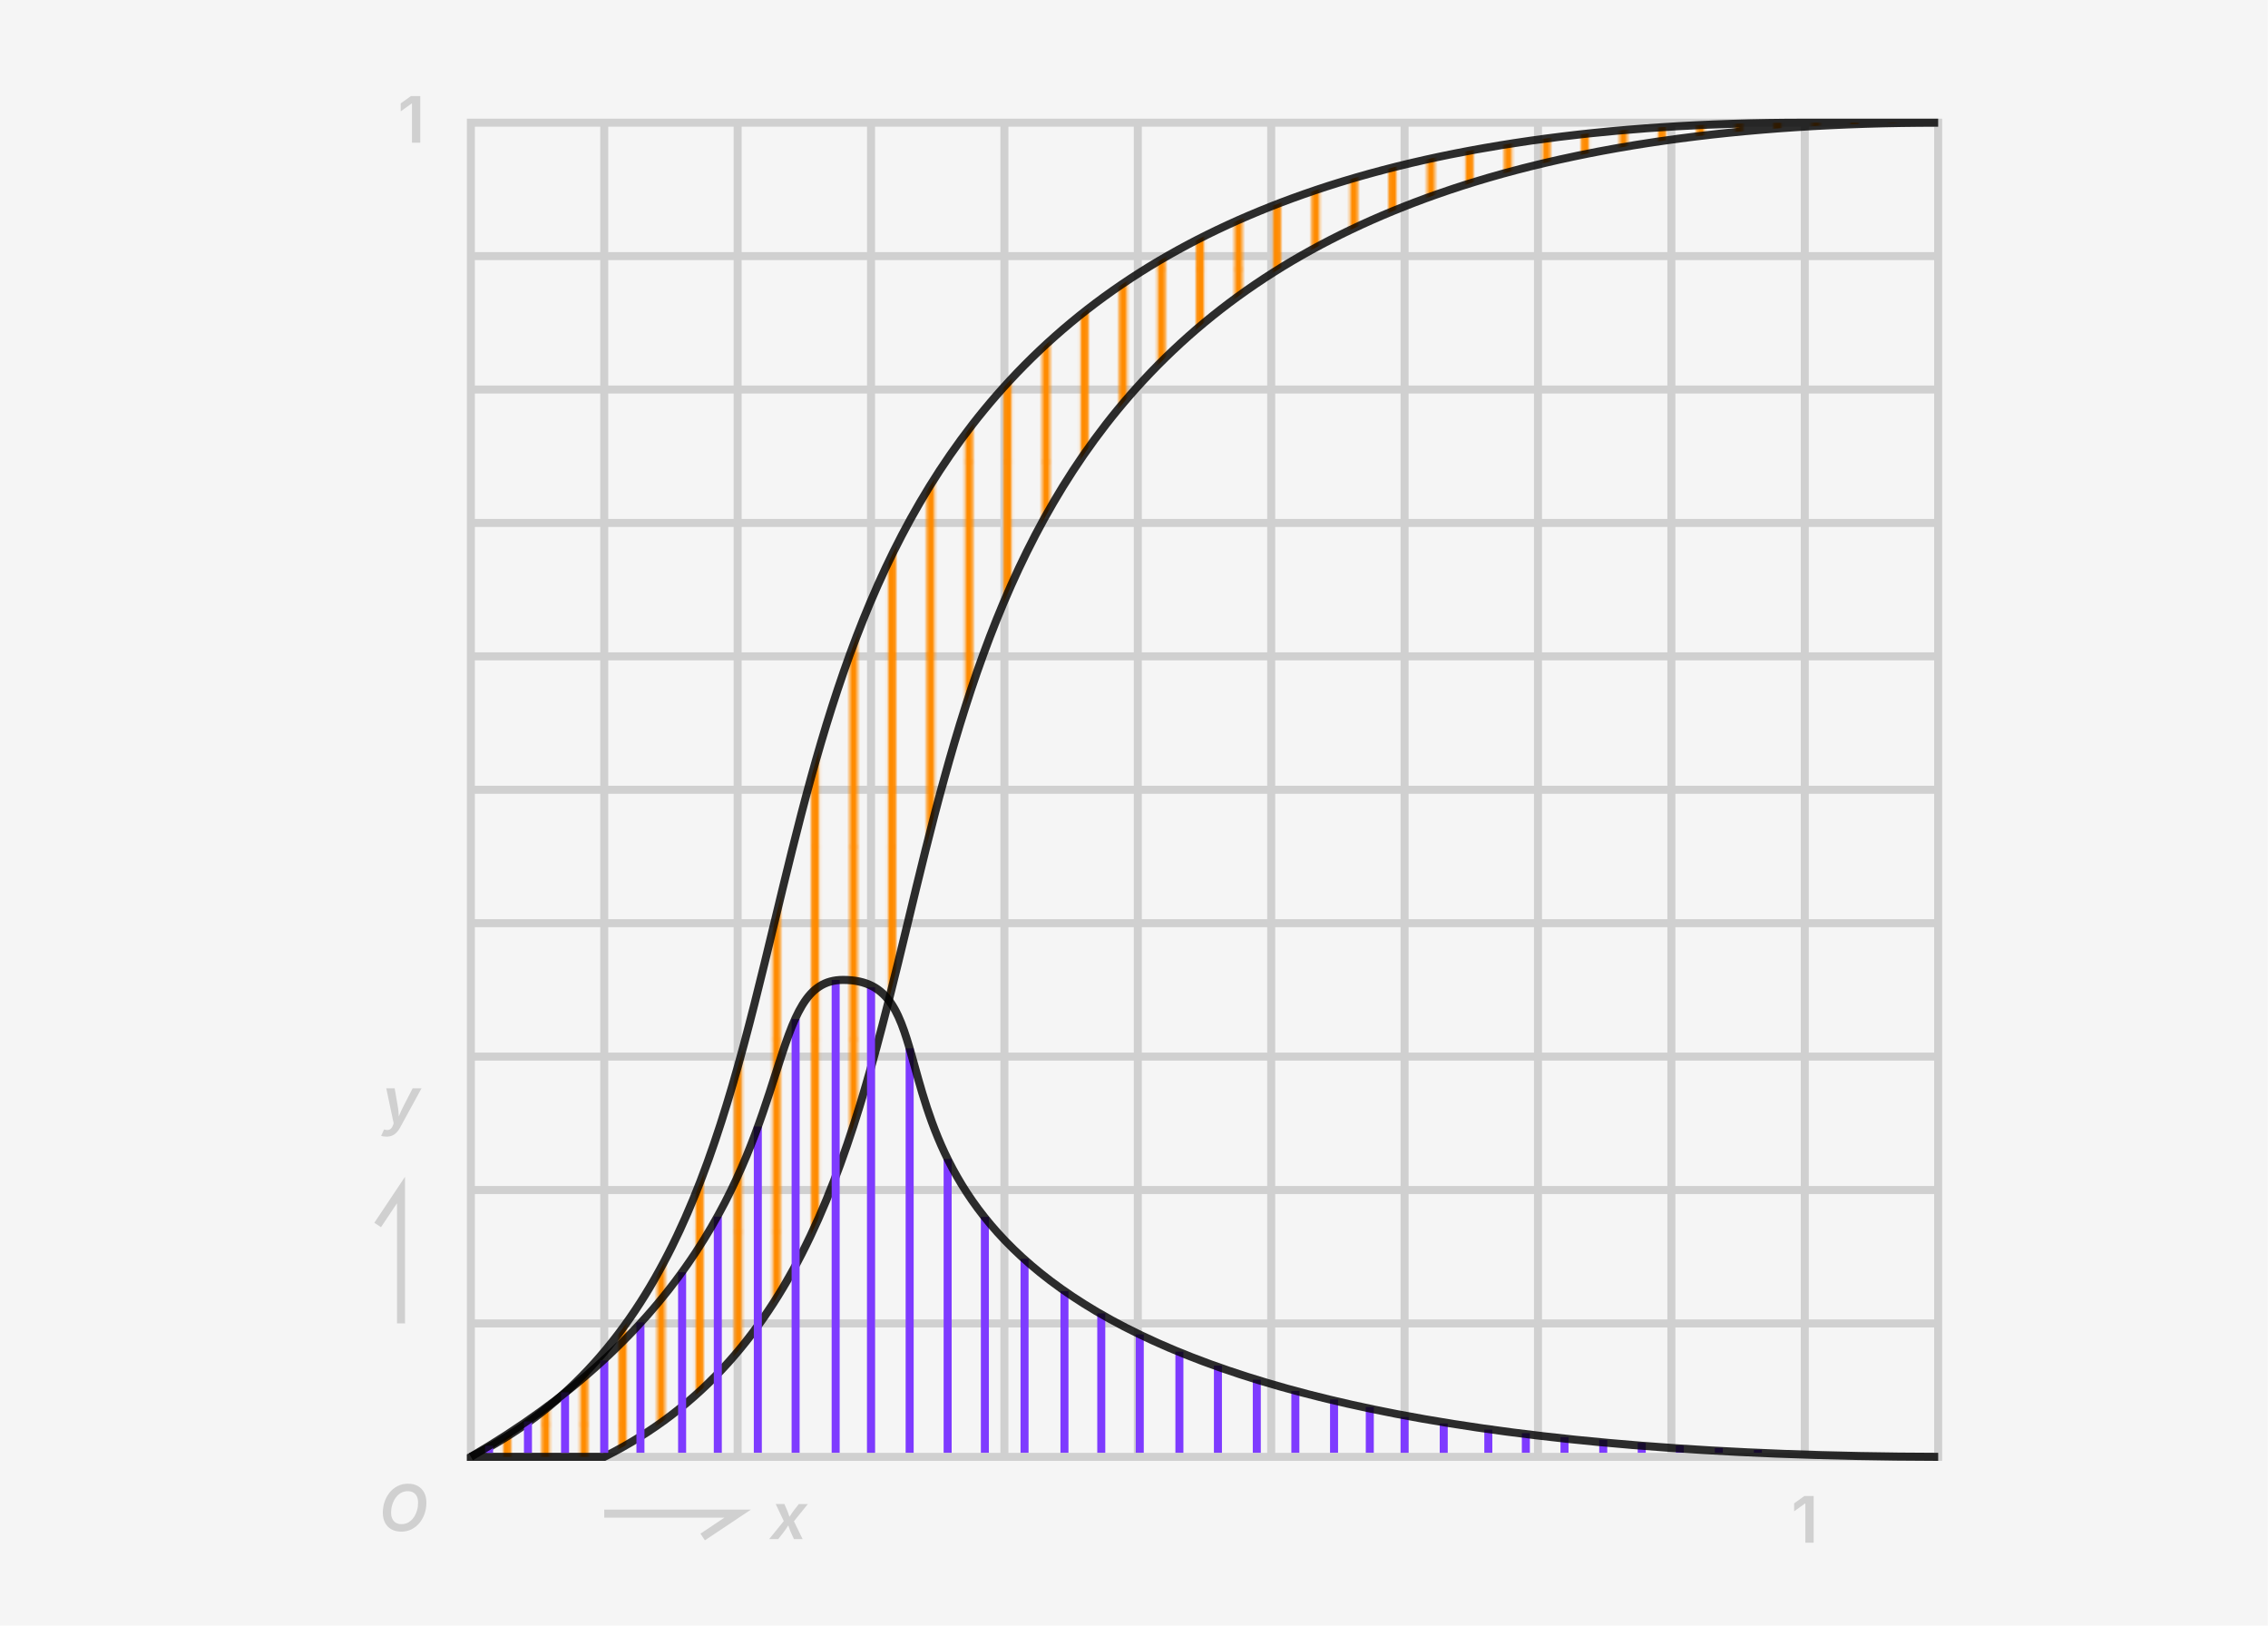 <?xml version="1.0" encoding="UTF-8"?>
<svg xmlns="http://www.w3.org/2000/svg" xmlns:xlink="http://www.w3.org/1999/xlink" viewBox="0 0 848.43 607.99">
  <defs>
    <style>
      .d {
        fill: none;
      }

      .e {
        fill: url(#b);
      }

      .f {
        fill: #ff8b00;
      }

      .g {
        fill: #7e3bff;
      }

      .h {
        opacity: .82;
      }

      .i {
        opacity: .15;
      }

      .j {
        opacity: .04;
      }
      @media (prefers-color-scheme: dark) {
        .h, .i, .j {
          fill: #fff;
        }
        .f {
          fill: #ffa245ff;
        }
        .g {
          fill: #9d7cffff;
        }
      }
    </style>
    <pattern id="b" data-name="10 lpi 30%" x="0" y="0" width="72" height="72" patternTransform="translate(-130.69 -259.23)" patternUnits="userSpaceOnUse" viewBox="0 0 72 72">
      <g>
        <rect class="d" width="72" height="72"/>
        <g>
          <rect class="f" x="2.1" y="71.75" width="3" height="72.5"/>
          <rect class="f" x="16.5" y="71.75" width="3" height="72.5"/>
          <rect class="f" x="30.9" y="71.75" width="3" height="72.5"/>
          <rect class="f" x="45.3" y="71.75" width="3" height="72.5"/>
          <rect class="f" x="59.7" y="71.75" width="3" height="72.5"/>
        </g>
        <g>
          <rect class="f" x="2.1" y="-.25" width="3" height="72.5"/>
          <rect class="f" x="16.5" y="-.25" width="3" height="72.5"/>
          <rect class="f" x="30.9" y="-.25" width="3" height="72.5"/>
          <rect class="f" x="45.3" y="-.25" width="3" height="72.5"/>
          <rect class="f" x="59.7" y="-.25" width="3" height="72.5"/>
        </g>
        <g>
          <rect class="f" x="2.1" y="-72.25" width="3" height="72.5"/>
          <rect class="f" x="16.5" y="-72.25" width="3" height="72.5"/>
          <rect class="f" x="30.9" y="-72.25" width="3" height="72.5"/>
          <rect class="f" x="45.3" y="-72.25" width="3" height="72.5"/>
          <rect class="f" x="59.7" y="-72.25" width="3" height="72.5"/>
        </g>
      </g>
    </pattern>
  </defs>
  <g id="a" data-name="图层 1">
    <rect class="j" x="-.08" width="848.43" height="607.99"/>
    <g class="i">
      <path d="M676.64,44.39H174.64v502h551.9V44.39h-49.9ZM224.54,543.39h-46.9v-46.9h46.9v46.9ZM224.54,493.49h-46.9v-46.9h46.9v46.9ZM224.54,443.59h-46.9v-46.9h46.9v46.9ZM224.54,393.69h-46.9v-46.9h46.9v46.9ZM224.54,343.79h-46.9v-46.9h46.9v46.9ZM224.54,293.89h-46.9v-46.9h46.9v46.9ZM224.54,243.99h-46.9v-46.9h46.9v46.9ZM224.54,194.09h-46.9v-46.9h46.9v46.9ZM224.54,144.19h-46.9v-46.9h46.9v46.9ZM224.54,94.29h-46.9v-46.9h46.9v46.9ZM274.44,543.39h-46.9v-46.9h46.9v46.9ZM274.44,493.49h-46.9v-46.9h46.9v46.9ZM274.44,443.59h-46.9v-46.9h46.9v46.9ZM274.44,393.69h-46.9v-46.9h46.9v46.9ZM274.44,343.79h-46.9v-46.9h46.9v46.9ZM274.44,293.89h-46.9v-46.9h46.9v46.9ZM274.44,243.99h-46.9v-46.9h46.9v46.9ZM274.44,194.09h-46.9v-46.9h46.9v46.9ZM274.44,144.19h-46.9v-46.9h46.9v46.9ZM274.44,94.29h-46.9v-46.9h46.9v46.9ZM324.34,543.39h-46.9v-46.9h46.9v46.9ZM324.34,493.49h-46.9v-46.9h46.9v46.9ZM324.34,443.59h-46.9v-46.9h46.9v46.9ZM324.34,393.69h-46.9v-46.9h46.9v46.9ZM324.34,343.79h-46.9v-46.9h46.9v46.9ZM324.34,293.89h-46.9v-46.9h46.9v46.9ZM324.34,243.99h-46.9v-46.9h46.9v46.9ZM324.34,194.09h-46.9v-46.9h46.9v46.9ZM324.34,144.19h-46.9v-46.9h46.9v46.9ZM324.34,94.29h-46.9v-46.9h46.9v46.9ZM374.24,543.39h-46.9v-46.9h46.9v46.9ZM374.24,493.49h-46.9v-46.9h46.9v46.9ZM374.24,443.59h-46.9v-46.9h46.9v46.9ZM374.24,393.69h-46.9v-46.9h46.9v46.9ZM374.24,343.79h-46.9v-46.9h46.9v46.9ZM374.24,293.89h-46.9v-46.9h46.9v46.9ZM374.24,243.99h-46.9v-46.9h46.9v46.9ZM374.24,194.09h-46.9v-46.9h46.9v46.9ZM374.24,144.19h-46.9v-46.9h46.9v46.9ZM374.24,94.29h-46.9v-46.9h46.9v46.9ZM424.14,543.39h-46.9v-46.9h46.9v46.9ZM424.14,493.49h-46.9v-46.9h46.9v46.9ZM424.14,443.59h-46.9v-46.9h46.9v46.9ZM424.14,393.69h-46.9v-46.9h46.9v46.9ZM424.14,343.79h-46.9v-46.9h46.9v46.9ZM424.14,293.89h-46.9v-46.9h46.9v46.9ZM424.14,243.99h-46.9v-46.9h46.9v46.9ZM424.14,194.09h-46.9v-46.9h46.9v46.9ZM424.14,144.19h-46.9v-46.9h46.9v46.9ZM424.14,94.29h-46.9v-46.9h46.9v46.9ZM474.04,543.39h-46.9v-46.9h46.9v46.9ZM474.04,493.49h-46.9v-46.9h46.9v46.9ZM474.04,443.59h-46.9v-46.9h46.9v46.9ZM474.04,393.69h-46.9v-46.9h46.9v46.9ZM474.04,343.79h-46.9v-46.9h46.9v46.9ZM474.04,293.89h-46.9v-46.9h46.9v46.9ZM474.04,243.99h-46.9v-46.9h46.9v46.9ZM474.04,194.09h-46.9v-46.9h46.9v46.9ZM474.04,144.19h-46.9v-46.9h46.9v46.9ZM474.04,94.29h-46.9v-46.9h46.9v46.9ZM523.94,543.39h-46.9v-46.9h46.9v46.9ZM523.94,493.49h-46.9v-46.9h46.9v46.9ZM523.94,443.59h-46.9v-46.9h46.9v46.9ZM523.94,393.69h-46.9v-46.9h46.9v46.9ZM523.94,343.79h-46.9v-46.9h46.9v46.9ZM523.94,293.89h-46.9v-46.9h46.9v46.9ZM523.94,243.99h-46.9v-46.9h46.9v46.9ZM523.94,194.09h-46.9v-46.9h46.9v46.9ZM523.94,144.19h-46.9v-46.9h46.9v46.9ZM523.94,94.29h-46.9v-46.9h46.9v46.9ZM573.84,543.39h-46.9v-46.9h46.9v46.9ZM573.84,493.49h-46.9v-46.9h46.9v46.9ZM573.84,443.59h-46.9v-46.9h46.9v46.9ZM573.84,393.69h-46.9v-46.9h46.9v46.9ZM573.84,343.79h-46.9v-46.9h46.9v46.9ZM573.84,293.89h-46.9v-46.9h46.9v46.9ZM573.84,243.99h-46.9v-46.9h46.9v46.9ZM573.84,194.09h-46.9v-46.9h46.9v46.9ZM573.84,144.19h-46.9v-46.9h46.9v46.9ZM573.84,94.29h-46.9v-46.9h46.9v46.9ZM623.74,543.39h-46.9v-46.9h46.9v46.9ZM623.74,493.49h-46.9v-46.9h46.9v46.9ZM623.74,443.59h-46.9v-46.9h46.9v46.9ZM623.74,393.69h-46.9v-46.9h46.9v46.9ZM623.74,343.79h-46.9v-46.9h46.9v46.9ZM623.74,293.89h-46.9v-46.9h46.9v46.9ZM623.74,243.99h-46.9v-46.9h46.9v46.9ZM623.74,194.09h-46.9v-46.9h46.9v46.9ZM623.74,144.19h-46.9v-46.9h46.9v46.9ZM623.74,94.29h-46.9v-46.9h46.9v46.9ZM673.64,543.39h-46.9v-46.9h46.9v46.9ZM673.64,493.49h-46.9v-46.9h46.9v46.9ZM673.64,443.59h-46.9v-46.9h46.9v46.9ZM673.64,393.69h-46.9v-46.9h46.9v46.9ZM673.64,343.79h-46.9v-46.9h46.9v46.9ZM673.64,293.89h-46.9v-46.9h46.9v46.9ZM673.64,243.99h-46.9v-46.9h46.9v46.9ZM673.64,194.09h-46.9v-46.9h46.9v46.9ZM673.64,144.19h-46.9v-46.9h46.9v46.9ZM673.64,94.29h-46.9v-46.9h46.9v46.9ZM723.54,543.39h-46.9v-46.9h46.9v46.9ZM723.54,493.49h-46.9v-46.9h46.9v46.9ZM723.54,443.59h-46.9v-46.9h46.9v46.9ZM723.54,393.69h-46.9v-46.9h46.9v46.9ZM723.54,343.79h-46.9v-46.9h46.9v46.9ZM723.54,293.89h-46.9v-46.9h46.9v46.9ZM723.54,243.99h-46.9v-46.9h46.9v46.9ZM723.54,194.09h-46.9v-46.9h46.9v46.9ZM723.54,144.19h-46.9v-46.9h46.9v46.9ZM723.54,94.29h-46.9v-46.9h46.9v46.9Z"/>
    </g>
    <g>
      <path class="e" d="M176.14,544.89c199.6-99.8,0-499,499-499h49.9c-499,0-299.4,399.2-499,499h-49.9Z"/>
      <path class="h" d="M226.39,546.39h-51.75v-2.43s.83-.41.83-.41c73.68-36.84,92.68-115.57,112.8-198.91,17.33-71.81,35.25-146.06,88.44-203.39,28.82-31.07,64.93-53.96,110.38-69.98,50.62-17.83,113.89-26.88,188.05-26.88h49.9v3c-73.82,0-136.76,8.99-187.05,26.71-44.98,15.85-80.7,38.48-109.18,69.19-52.66,56.76-70.48,130.63-87.72,202.06-20.28,84.04-39.44,163.42-114.37,200.89l-.32.16ZM182.24,543.39h43.44c73.43-36.91,92.4-115.52,112.48-198.75,17.33-71.81,35.25-146.06,88.44-203.39,28.82-31.07,64.93-53.96,110.38-69.98,32.86-11.58,71.05-19.45,114.09-23.55-63.51,1.76-118.25,10.61-163,26.38-44.98,15.85-80.7,38.48-109.18,69.19-52.66,56.76-70.48,130.63-87.72,202.06-19.78,81.98-38.5,159.52-108.94,198.05Z"/>
    </g>
    <g class="i">
      <path d="M150.06,572.86c-1.37,0-2.56-.28-3.59-.84s-1.83-1.37-2.4-2.43-.86-2.33-.86-3.83c0-1.41.22-2.77.66-4.07s1.08-2.45,1.9-3.47,1.83-1.82,2.99-2.41,2.47-.88,3.92-.88c1.36,0,2.55.28,3.57.84s1.82,1.37,2.4,2.43.86,2.34.86,3.84c0,1.41-.22,2.77-.66,4.07s-1.08,2.45-1.9,3.47-1.82,1.82-2.99,2.41-2.46.88-3.9.88ZM150.18,570.06c1.01,0,1.9-.23,2.67-.7s1.42-1.09,1.95-1.86.93-1.64,1.2-2.59.4-1.9.4-2.85-.16-1.74-.47-2.38-.76-1.12-1.34-1.45-1.25-.49-2.03-.49c-1.01,0-1.9.23-2.67.7s-1.43,1.09-1.96,1.87-.93,1.64-1.21,2.58-.41,1.89-.41,2.85.16,1.73.48,2.37.77,1.13,1.35,1.46,1.26.49,2.04.49Z"/>
    </g>
    <g class="i">
      <path d="M678.47,559.54v17.46h-3.11v-14.67h-.12l-4.08,2.93v-2.98l3.83-2.74h3.47Z"/>
    </g>
    <g class="i">
      <path d="M157.22,35.92v17.46h-3.11v-14.67h-.12l-4.08,2.93v-2.98l3.83-2.74h3.47Z"/>
    </g>
    <polygon class="i" points="263.69 576.11 262.03 573.61 270.99 567.63 226.04 567.63 226.04 564.63 280.89 564.63 263.69 576.11"/>
    <g class="i">
      <path d="M287.75,575.63l6.41-7.91-.4,2.37-3.59-7.56h3.26l.97,2.23c.29.66.53,1.31.72,1.95s.4,1.25.62,1.84h-1.25c.42-.59.83-1.2,1.23-1.83s.85-1.29,1.36-1.95l1.75-2.23h3.38l-6.15,7.61.38-2.31,3.81,7.8h-3.26l-1.18-2.62c-.29-.66-.53-1.31-.73-1.93s-.41-1.22-.63-1.79h1.27c-.41.57-.8,1.17-1.2,1.79s-.84,1.27-1.34,1.93l-2.05,2.62h-3.36Z"/>
    </g>
    <polygon class="i" points="151.51 494.99 148.51 494.99 148.51 450.04 142.53 459 140.03 457.34 151.51 440.14 151.51 494.99"/>
    <g class="i">
      <path d="M142.58,424.82l1.1-2.38.34.09c.45.11.87.14,1.24.08s.7-.21.98-.47.52-.63.7-1.12l.33-.83-2.78-13.15h3.15l1.23,7.12c.13.84.22,1.67.26,2.51s.1,1.7.17,2.57h-.8c.36-.88.71-1.73,1.06-2.57s.73-1.68,1.15-2.51l3.66-7.12h3.32l-8.07,14.79c-.38.7-.8,1.29-1.29,1.78s-1.04.87-1.66,1.13-1.33.39-2.12.39c-.41,0-.8-.03-1.15-.09s-.63-.14-.83-.22Z"/>
    </g>
  </g>
  <g id="c" data-name="图层 2">
    <g>
      <rect class="g" x="181.46" y="540.74" width="3" height="2.65"/>
      <rect class="g" x="196" y="531.64" width="3" height="11.75"/>
      <rect class="g" x="209.88" y="520.75" width="3" height="22.64"/>
      <rect class="g" x="224.54" y="508.82" width="3" height="34.57"/>
      <rect class="g" x="238.08" y="494.6" width="3" height="48.76"/>
      <rect class="g" x="253.67" y="475.85" width="3" height="67.51"/>
      <rect class="g" x="267.02" y="455.03" width="3" height="88.33"/>
      <rect class="g" x="281.99" y="421.32" width="3" height="122.03"/>
      <rect class="g" x="296.13" y="381.14" width="3" height="162.22"/>
      <rect class="g" x="311.11" y="366.51" width="3" height="176.85"/>
      <rect class="g" x="324.34" y="369.29" width="3" height="174.07"/>
      <rect class="g" x="338.79" y="392.09" width="3" height="151.27"/>
      <rect class="g" x="353" y="433.48" width="3" height="109.88"/>
      <rect class="g" x="366.93" y="455.14" width="3" height="88.22"/>
      <rect class="g" x="381.77" y="470.82" width="3" height="72.54"/>
      <rect class="g" x="396.7" y="482.9" width="3" height="60.46"/>
      <rect class="g" x="410.47" y="491.23" width="3" height="52.13"/>
      <rect class="g" x="424.87" y="499.08" width="3" height="44.27"/>
      <rect class="g" x="439.7" y="505.54" width="3" height="37.82"/>
      <rect class="g" x="454.11" y="510.78" width="3" height="32.58"/>
      <rect class="g" x="468.65" y="516.03" width="3" height="27.33"/>
      <rect class="g" x="483.08" y="520.25" width="3" height="23.11"/>
      <rect class="g" x="497.55" y="523.43" width="3" height="19.92"/>
      <rect class="g" x="510.92" y="526.24" width="3" height="17.11"/>
      <rect class="g" x="523.94" y="530" width="3" height="13.36"/>
      <rect class="g" x="538.58" y="532.41" width="3" height="10.98"/>
      <rect class="g" x="555.26" y="534.7" width="3" height="8.66"/>
      <rect class="g" x="569.3" y="536.03" width="3" height="7.33"/>
      <rect class="g" x="583.76" y="537.48" width="3" height="5.88"/>
      <rect class="g" x="598.25" y="538.54" width="3" height="4.82"/>
      <rect class="g" x="612.65" y="539.65" width="3" height="3.71"/>
      <rect class="g" x="626.9" y="540.68" width="3" height="2.68"/>
      <rect class="g" x="641.5" y="541.56" width="3" height="1.8"/>
      <rect class="g" x="656.1" y="542.26" width="3" height="1.09"/>
    </g>
    <path class="h" d="M725.04,546.39c-343.75-.76-370.16-96.06-384.35-147.26-5.19-18.74-8.62-31.12-25.31-31.12-12.91,0-17.02,12.85-23.83,34.15-11.32,35.41-30.27,94.69-114.66,144.02l-1.51-2.59c36.76-21.49,64.11-46.33,83.62-75.93,16.45-24.96,23.8-47.95,29.7-66.42,6.98-21.82,11.58-36.24,26.69-36.24,18.96,0,22.84,13.97,28.2,33.32,7.18,25.89,17,61.36,67.61,91.1,27.85,16.37,65.45,29.16,111.76,38.03,54.28,10.4,122.27,15.76,202.09,15.93v3Z"/>
  </g>
</svg>